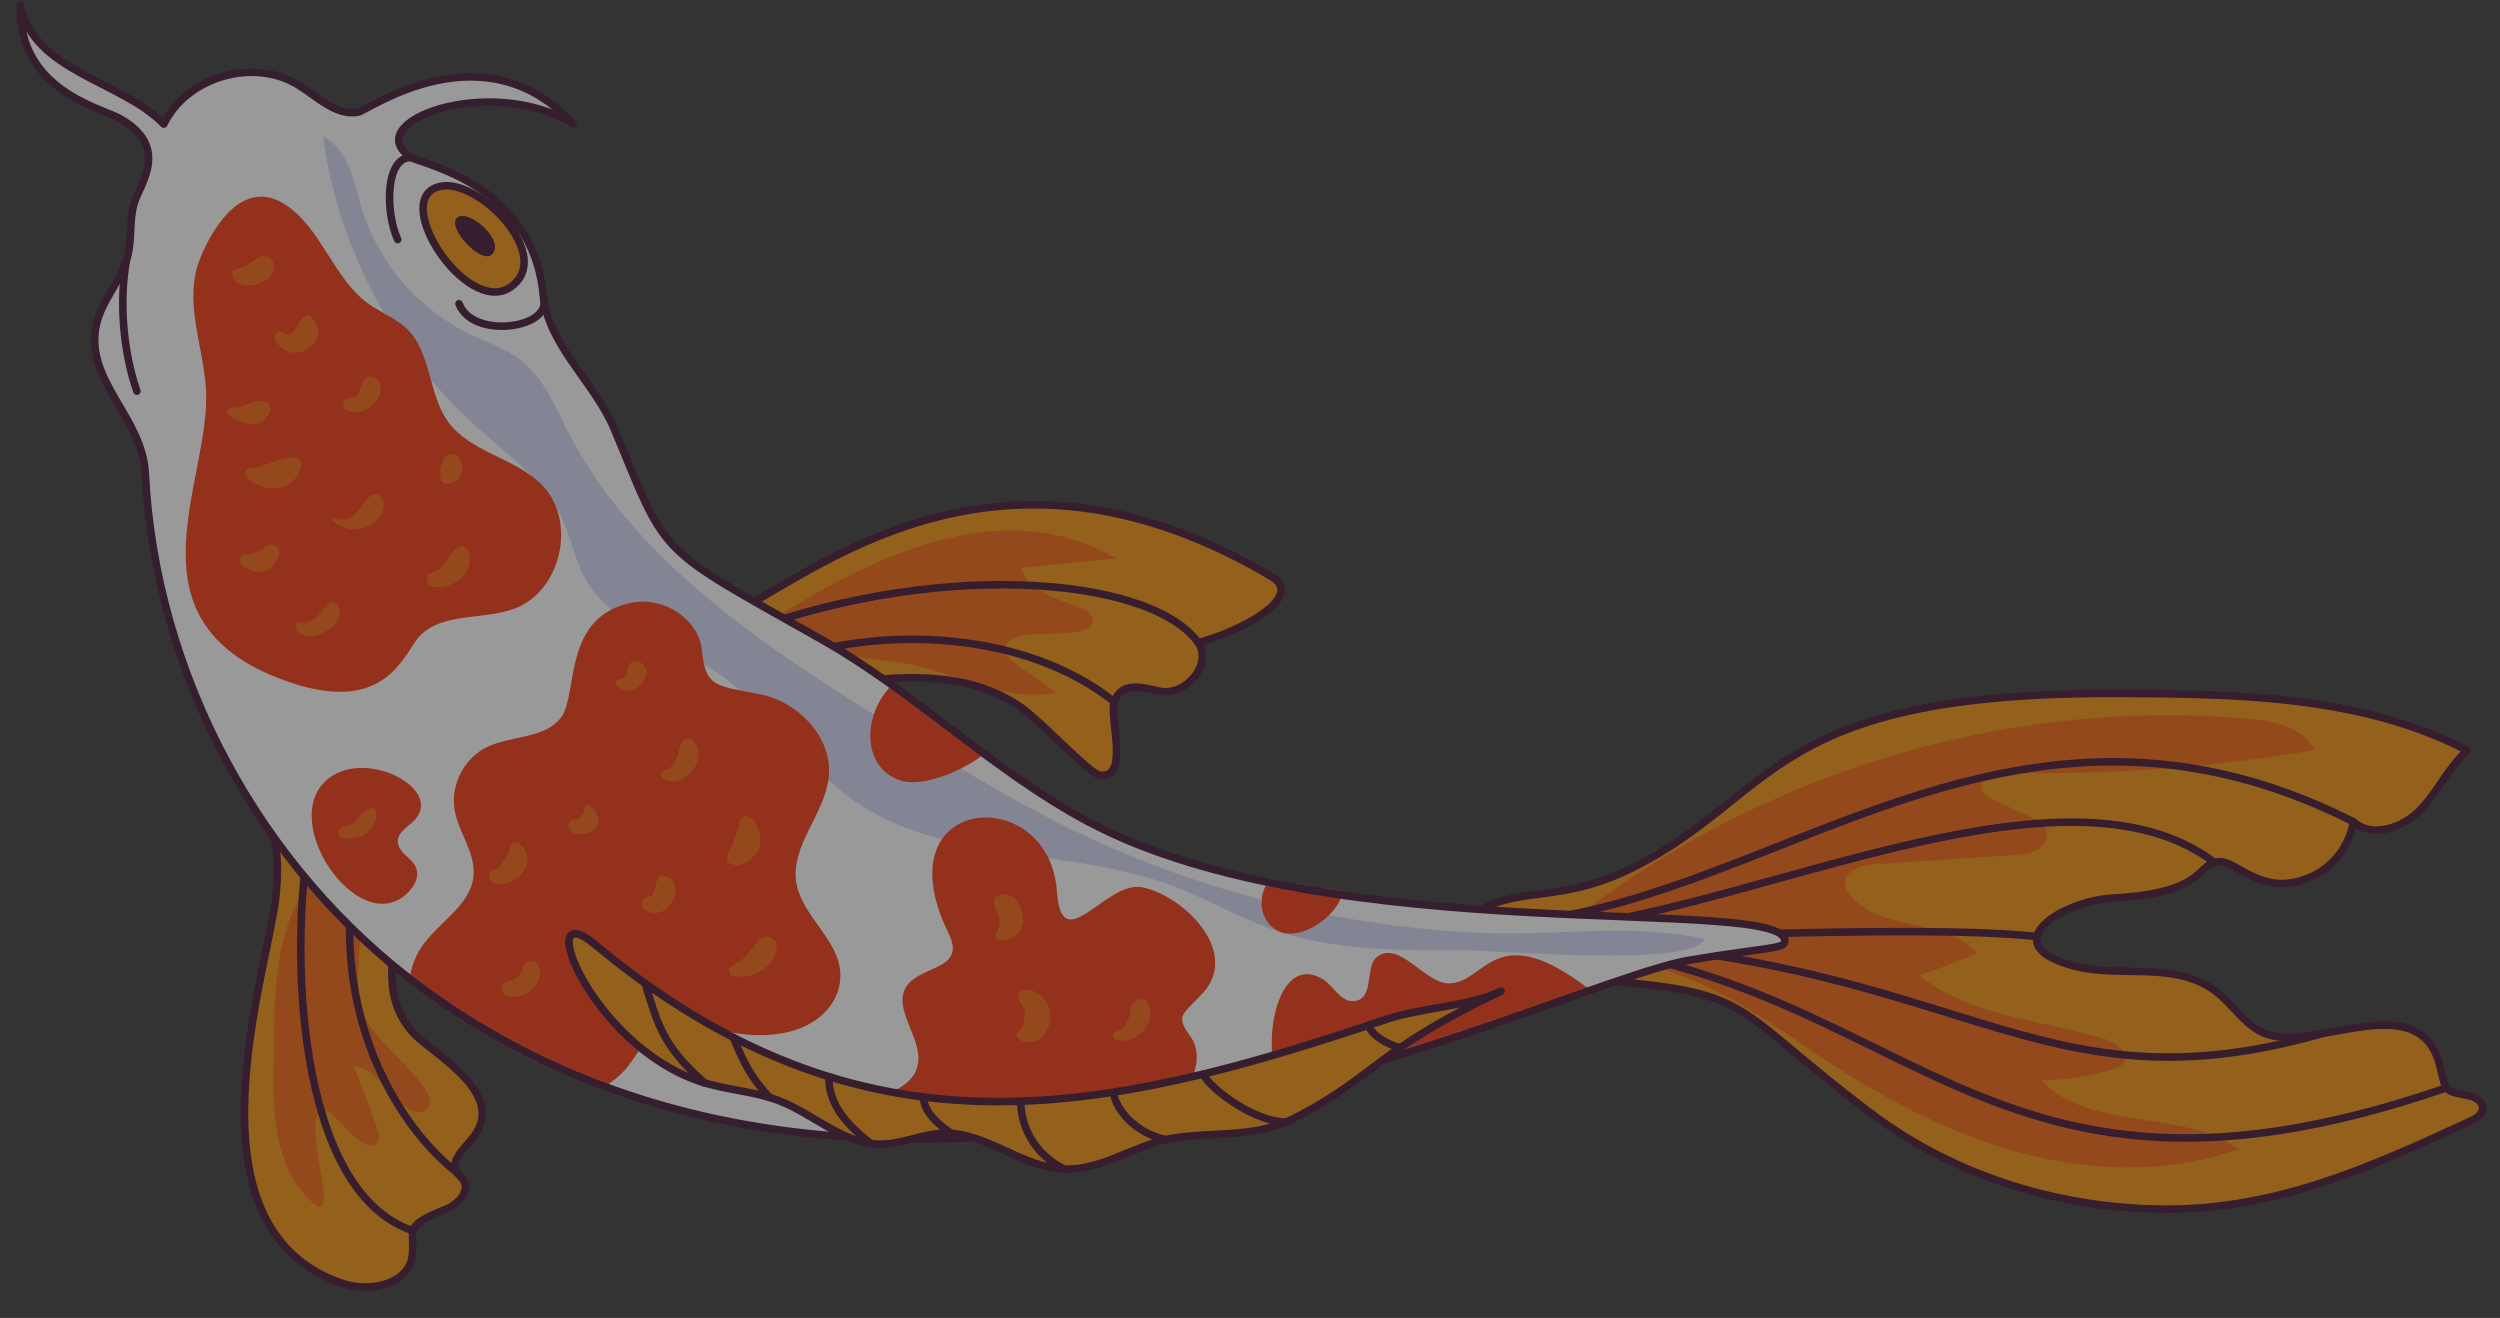 <svg width="497" height="262" viewBox="0 0 497 262" fill="none" xmlns="http://www.w3.org/2000/svg">
<rect x="0" y="0" width="497" height="262" fill="#333333" stroke="none"/>
<g opacity="0.5">
<path d="M54.873 178.019C53.345 192.929 35.391 244.248 68.178 255.171C73.551 256.961 81.237 255.302 81.951 249.684C82.611 244.48 79.757 243.874 88.683 240.376C91.07 239.439 93.508 236.782 92.126 234.622C91.772 234.069 91.215 233.669 90.864 233.114C89.199 230.478 92.969 227.911 94.652 225.288C100.132 216.743 85.514 209.174 82.112 205.299C76.171 198.533 78.546 192.239 77.718 187.471C76.365 179.689 62.806 164.178 51.247 158.881C55.221 164.415 55.544 171.461 54.873 178.019Z" fill="#F58F05"/>
<path d="M60.958 237.941C69.503 247.149 58.591 220.761 64.579 220.727C66.562 220.715 71.82 229.555 74.798 227.431C76.283 226.371 75.212 224.792 70.316 211.959C75.52 212.015 79.626 222.384 84.005 220.936C89.727 219.043 77.57 209.402 74.209 204.957C65.65 193.636 79.714 181.111 61.79 175.388C53.856 185.057 54.589 200.236 54.393 212.018C54.241 221.206 54.523 231.006 60.958 237.941Z" fill="#F55F06"/>
<path d="M54.873 178.019C53.345 192.929 35.391 244.248 68.178 255.171C73.551 256.961 81.237 255.302 81.951 249.684C82.611 244.48 79.757 243.874 88.683 240.376C91.07 239.439 93.508 236.782 92.126 234.622C91.772 234.069 91.215 233.669 90.864 233.114C89.199 230.478 92.969 227.911 94.652 225.288C100.132 216.743 85.514 209.174 82.112 205.299C76.171 198.533 78.546 192.239 77.718 187.471C76.365 179.689 62.806 164.178 51.247 158.881C55.221 164.415 55.544 171.461 54.873 178.019Z" stroke="#39092C" stroke-width="1.5" stroke-miterlimit="10" stroke-linecap="round" stroke-linejoin="round"/>
<path d="M90.862 233.114C80.209 224.87 66.32 204.157 70.133 174.829" stroke="#39092C" stroke-width="1.5" stroke-miterlimit="10" stroke-linecap="round" stroke-linejoin="round"/>
<path d="M82.121 244.688C58.624 236.841 57.542 187.942 61.644 165.79" stroke="#39092C" stroke-width="1.5" stroke-miterlimit="10" stroke-linecap="round" stroke-linejoin="round"/>
<path d="M252.725 114.594C259.832 118.796 245.847 125.864 238.188 127.733C241.156 132.103 235.646 138.512 230.482 137.395C226.913 136.623 222.927 135.419 221.527 139.534C220.444 142.714 224.668 154.794 218.648 154.111C216.678 153.888 207.365 143.772 203.144 140.753C186.64 128.946 162.94 138.607 155.12 136.206C150.527 134.797 139.774 125.231 146.399 121.632C165.029 111.516 200.122 83.5 252.725 114.594Z" fill="#F58F05"/>
<path d="M210.021 137.7C201.245 131.465 199.46 130.678 199.806 128.872C200.634 124.542 211.419 126.857 215.533 125.273C218.295 124.208 217.709 121.936 214.789 120.817C210.192 119.056 204.462 117.595 203.009 112.893C209.304 112.267 215.6 111.642 221.897 111.017C196.747 96.532 168.562 113.353 147.291 127.119C146.775 127.453 173.819 131.167 177.108 131.47C188.101 132.482 198.802 139.909 210.021 137.7Z" fill="#F55F06"/>
<path d="M252.725 114.594C259.832 118.796 245.847 125.864 238.188 127.733C241.156 132.103 235.646 138.512 230.482 137.395C226.913 136.623 222.927 135.419 221.527 139.534C220.444 142.714 224.668 154.794 218.648 154.111C216.678 153.888 207.365 143.772 203.144 140.753C186.64 128.946 162.94 138.607 155.12 136.206C150.527 134.797 139.774 125.231 146.399 121.632C165.029 111.516 200.122 83.5 252.725 114.594Z" stroke="#39092C" stroke-width="1.5" stroke-miterlimit="10" stroke-linecap="round" stroke-linejoin="round"/>
<path d="M221.527 139.534C203.191 124.782 171.748 123.706 150.292 133.373" stroke="#39092C" stroke-width="1.5" stroke-miterlimit="10" stroke-linecap="round" stroke-linejoin="round"/>
<path d="M238.187 127.733C228.385 114.185 184.467 111.05 144.772 126.891" stroke="#39092C" stroke-width="1.5" stroke-miterlimit="10" stroke-linecap="round" stroke-linejoin="round"/>
<path d="M372.232 221.518C388.952 234.04 409.872 240.342 430.672 240.378C452.904 240.417 471.665 231.85 491.288 222.79C494.874 221.134 493.809 218.489 490.801 217.839C486.432 216.895 486.278 217.427 485.153 212.335C481.42 195.457 459.748 209.581 450.037 205.363C446.125 203.664 443.847 199.579 440.426 197.029C432.293 190.968 421.563 194.459 412.425 192.074C396.11 187.815 409.859 179.093 420.064 178.535C439.104 177.495 436.406 171.605 441.162 171.317C444.877 171.091 449.927 178.755 459.706 174.19C463.966 172.201 467.119 168.007 467.847 163.362C471.567 166.716 477.729 164.575 481.19 160.955C484.651 157.336 486.747 152.517 490.51 149.211C469.412 138.161 444.054 137.938 420.819 137.858C351.738 137.622 353.465 157.873 324.819 172.378C311.532 179.105 303.616 176.595 295.978 180.081C274.294 189.98 303.416 194.005 311.182 194.474C350.387 196.84 342.072 198.932 372.232 221.518Z" fill="#F58F05"/>
<path d="M357.638 207.206C370.462 216.062 384.134 223.991 399.07 228.444C414.006 232.897 430.37 233.684 445.044 228.434C433.557 220.287 415.428 225.028 405.788 214.763C410.538 214.749 415.285 214.037 419.83 212.659C420.72 212.389 421.677 212.036 422.156 211.239C423.349 209.249 420.65 207.215 418.431 206.537C405.892 202.703 391.714 202.176 381.539 193.905C385.437 192.599 389.28 191.131 393.054 189.505C387.005 182.388 374.046 185.335 368.012 178.207C367.351 177.426 366.785 176.48 366.813 175.458C366.885 172.875 370.231 171.965 372.809 171.795C381.976 171.192 391.143 170.589 400.31 169.988C401.914 169.882 403.586 169.756 404.966 168.932C406.346 168.108 407.315 166.355 406.712 164.865C406.233 163.684 404.98 163.044 403.824 162.505C401.307 161.331 398.79 160.157 396.272 158.982C395.349 158.551 394.338 158.025 394.014 157.06C393.249 154.769 396.691 153.59 399.106 153.641C419.536 154.076 440.006 152.552 460.146 149.1C457.919 144.545 452.073 143.346 447.024 142.897C396.177 138.382 343.763 155.44 305.313 189.018C309.488 185.37 328.872 192.059 333.785 193.853C342.387 196.994 350.149 202.034 357.638 207.206Z" fill="#F55F06"/>
<path d="M372.232 221.518C388.952 234.04 409.872 240.342 430.672 240.378C452.904 240.417 471.665 231.85 491.288 222.79C494.874 221.134 493.809 218.489 490.801 217.839C486.432 216.895 486.278 217.427 485.153 212.335C481.42 195.457 459.748 209.581 450.037 205.363C446.125 203.664 443.847 199.579 440.426 197.029C432.293 190.968 421.563 194.459 412.425 192.074C396.11 187.815 409.859 179.093 420.064 178.535C439.104 177.495 436.406 171.605 441.162 171.317C444.877 171.091 449.927 178.755 459.706 174.19C463.966 172.201 467.119 168.007 467.847 163.362C471.567 166.716 477.729 164.575 481.19 160.955C484.651 157.336 486.747 152.517 490.51 149.211C469.412 138.161 444.054 137.938 420.819 137.858C351.738 137.622 353.465 157.873 324.819 172.378C311.532 179.105 303.616 176.595 295.978 180.081C274.294 189.98 303.416 194.005 311.182 194.474C350.387 196.84 342.072 198.932 372.232 221.518Z" stroke="#39092C" stroke-width="1.5" stroke-miterlimit="10" stroke-linecap="round" stroke-linejoin="round"/>
<path d="M486.403 216.237C386.57 250.722 378.966 184.772 288.106 186.613" stroke="#39092C" stroke-width="1.5" stroke-miterlimit="10" stroke-linecap="round" stroke-linejoin="round"/>
<path d="M461.83 205.434C399.699 223.196 388.719 184.907 288.107 186.613" stroke="#39092C" stroke-width="1.5" stroke-miterlimit="10" stroke-linecap="round" stroke-linejoin="round"/>
<path d="M467.847 163.361C395.219 126.643 346.176 186.829 290.168 183.457" stroke="#39092C" stroke-width="1.5" stroke-miterlimit="10" stroke-linecap="round" stroke-linejoin="round"/>
<path d="M440.231 171.468C405.535 145.025 326.807 193.273 291.845 183.481" stroke="#39092C" stroke-width="1.5" stroke-miterlimit="10" stroke-linecap="round" stroke-linejoin="round"/>
<path d="M404.963 186.184C378.585 183.383 315.378 187.555 288.106 186.612" stroke="#39092C" stroke-width="1.5" stroke-miterlimit="10" stroke-linecap="round" stroke-linejoin="round"/>
<path d="M335.926 190.868C307.451 195.622 176.722 264.998 83.652 196.223C51.555 172.504 30.888 133.976 28.882 94.117C28.317 82.877 16.833 75.704 19.122 64.685C20.158 59.694 24.192 55.765 25.409 50.815C26.24 47.435 25.689 43.812 26.657 40.466C27.777 36.599 33.956 29.251 23.776 23.533C20.123 21.48 3.494 17.89 4.045 1C6.551 14.217 24.233 16.041 32.561 24.675C37.116 15.309 50.292 11.432 59.194 16.837C63.059 19.184 66.75 23.102 71.2 22.305C73.144 21.956 96.016 5.272 113.941 24.598C97.167 14.504 71.005 24.424 81.809 31.322C83.893 32.651 105.866 36.566 107.985 58.58C108.961 68.739 118.254 75.993 122.17 85.418C132.892 111.229 129.99 108.296 163.315 127.127C181.98 137.675 197.441 153.305 216.367 163.378C264.704 189.103 355.431 177.784 354.82 187.136C354.717 188.657 351.556 188.258 335.926 190.868Z" fill="white"/>
<path d="M290.53 188.917C277.822 188.973 264.814 188.981 252.838 184.727C246.077 182.326 239.842 178.626 233.126 176.102C212.565 168.375 187.989 171.758 169.918 159.272C159.657 152.183 152.948 140.811 142.649 133.781C133.571 127.583 121.492 124.462 116.228 114.812C114.193 111.082 113.466 106.772 111.663 102.923C108.16 95.447 101.048 90.472 94.889 84.977C78.263 70.143 67.175 49.24 64.218 27.156C69.175 29.483 70.268 35.842 71.82 41.095C75.05 52.031 83.073 61.459 93.353 66.396C96.862 68.082 100.664 69.297 103.707 71.726C108.058 75.198 110.244 80.619 112.777 85.576C126.23 111.91 152.495 128.813 177.583 144.466C188.439 151.24 199.315 158.024 210.753 163.759C237.09 176.966 266.284 184.436 295.725 185.507C309.594 186.012 325.306 183.474 338.816 186.7C336.497 192.414 297.896 188.884 290.53 188.917Z" fill="#D3D8F7"/>
<mask id="mask0_0_311" style="mask-type:luminance" maskUnits="userSpaceOnUse" x="4" y="1" width="351" height="226">
<path d="M335.926 190.868C307.451 195.622 176.722 264.998 83.652 196.223C51.555 172.504 30.888 133.976 28.882 94.117C28.317 82.877 16.833 75.704 19.122 64.685C20.158 59.694 24.192 55.765 25.409 50.815C26.24 47.435 25.689 43.812 26.657 40.466C27.777 36.599 33.956 29.251 23.776 23.533C20.123 21.48 3.494 17.89 4.045 1C6.551 14.217 24.233 16.041 32.561 24.675C37.116 15.309 50.292 11.432 59.194 16.837C63.059 19.184 66.75 23.102 71.2 22.305C73.144 21.956 96.016 5.272 113.941 24.598C97.167 14.504 71.005 24.424 81.809 31.322C83.893 32.651 105.866 36.566 107.985 58.58C108.961 68.739 118.254 75.993 122.17 85.418C132.892 111.229 129.99 108.296 163.315 127.127C181.98 137.675 197.441 153.305 216.367 163.378C264.704 189.103 355.431 177.784 354.82 187.136C354.717 188.657 351.556 188.258 335.926 190.868Z" fill="white"/>
</mask>
<g mask="url(#mask0_0_311)">
<path d="M40.945 77.254C42.152 95.688 23.329 124.294 58.022 135.774C77.321 142.16 80.445 129.336 83.575 126.285C88.295 121.686 96.136 123.296 102.308 120.985C111.616 117.5 114.723 103.54 107.772 96.435C102.483 91.029 93.561 89.989 89.104 83.879C85.118 78.413 85.812 70.245 81.007 65.483C78.803 63.3 75.766 62.2 73.249 60.388C66.224 55.336 63.943 45.364 56.683 40.655C48.743 35.506 42.809 44.197 39.979 50.89C36.269 59.664 40.35 68.162 40.945 77.254Z" fill="#F52F06"/>
<path d="M81.073 177.47C71.368 187.097 54.509 162.532 65.603 154.542C73.239 149.041 87.79 156.771 82.589 162.852C81.064 164.635 76.306 166.483 81.309 170.662C83.835 172.774 83.165 175.393 81.073 177.47Z" fill="#F52F06"/>
<path d="M288.11 195.502C283.235 195.571 278.249 186.822 273.73 190.244C271.261 192.113 273.393 198.859 269.008 199.028C266.429 199.127 265.115 195.932 262.889 194.618C252.028 188.208 249.24 216.157 258.032 220.715C265.683 224.681 291.983 218.971 313.348 209.658C321.983 205.894 323.937 202.85 316.128 196.808C297.167 182.14 295.453 195.396 288.11 195.502Z" fill="#F52F06"/>
<path d="M239.172 197.365C235.328 201.637 233.446 201.699 236.627 206.015C244.022 216.047 218.903 240.737 180.736 235.43C169.749 233.903 166.717 228.084 168.427 223.698C170.688 217.898 180.649 218.11 182.353 212.122C183.899 206.692 177.032 200.525 180.322 195.937C183.272 191.821 192.151 192.834 188.584 185.559C174.948 157.743 208.621 155.291 210.113 177.226C211.039 190.833 219.85 174.99 227.034 176.386C235.104 177.952 246.626 189.081 239.172 197.365Z" fill="#F52F06"/>
<path d="M125.445 211.152C130.111 204.455 130.541 202.776 145.735 205.313C160.115 207.715 167.431 200.53 167.052 193.413C166.692 186.643 159.29 182.049 158.288 175.344C157.194 168.011 164.062 161.748 164.768 154.368C165.514 146.588 158.696 139.484 151.021 138.003C142.319 136.323 140.238 136.622 139.555 129.353C138.972 123.159 132.116 118.695 125.985 119.753C111.689 122.223 115.002 138.025 111.551 142.613C108.288 146.953 101.579 146.156 96.712 148.563C92.228 150.781 89.521 156.119 90.382 161.047C91.167 165.549 94.563 169.558 94.142 174.108C93.558 180.44 86.244 183.735 83.168 189.3C72.548 208.506 112.39 229.889 125.445 211.152Z" fill="#F52F06"/>
<path d="M179.201 155.221C167.861 151.777 173.026 131.676 187.313 132.469C193.04 132.787 201.852 138.943 199.297 145.502C197.135 151.052 184.654 156.877 179.201 155.221Z" fill="#F52F06"/>
<path d="M266.685 173.95C269.456 179.537 259.498 187.768 254.094 185.089C250.376 183.246 249.472 177.791 253.137 173.843C256.457 170.266 264.653 169.855 266.685 173.95Z" fill="#F52F06"/>
</g>
<path d="M335.925 190.868C307.451 195.622 176.722 264.998 83.652 196.223C51.555 172.504 30.888 133.976 28.882 94.117C28.317 82.877 16.833 75.704 19.122 64.685C20.158 59.694 24.192 55.765 25.409 50.815C26.24 47.435 25.689 43.812 26.657 40.466C27.777 36.599 33.956 29.251 23.776 23.533C20.123 21.48 3.494 17.89 4.045 1C6.551 14.217 24.233 16.041 32.561 24.675C37.116 15.309 50.292 11.432 59.194 16.837C63.059 19.184 66.75 23.102 71.2 22.305C73.144 21.956 96.016 5.272 113.941 24.598C97.167 14.504 71.005 24.424 81.809 31.322C83.893 32.651 105.866 36.566 107.985 58.58C108.961 68.739 118.254 75.993 122.17 85.418C132.892 111.229 129.99 108.296 163.315 127.127C181.98 137.675 197.441 153.305 216.367 163.378C264.704 189.103 355.431 177.784 354.82 187.136C354.717 188.657 351.556 188.258 335.925 190.868Z" stroke="#39092C" stroke-width="1.5" stroke-miterlimit="10" stroke-linecap="round" stroke-linejoin="round"/>
<path d="M108.157 59.861C108.819 65.409 93.867 67.329 91.252 60.38" stroke="#39092C" stroke-width="1.5" stroke-miterlimit="10" stroke-linecap="round" stroke-linejoin="round"/>
<path d="M79.061 47.627C76.544 42.09 76.608 31.077 81.807 31.323" stroke="#39092C" stroke-width="1.5" stroke-miterlimit="10" stroke-linecap="round" stroke-linejoin="round"/>
<path d="M27.213 77.77C24.449 69.791 23.684 59.887 25.122 51.807" stroke="#39092C" stroke-width="1.5" stroke-miterlimit="10" stroke-linecap="round" stroke-linejoin="round"/>
<path d="M88.002 36.977C95.704 35.92 110.323 51.157 101.396 57.142C92.622 63.017 76.752 38.522 88.002 36.977Z" fill="#F58F05"/>
<path d="M98.346 49.585C97.119 54.338 88.489 45.258 90.883 43.271C92.935 41.569 99.095 46.688 98.346 49.585Z" fill="#39092C"/>
<path d="M88.002 36.977C95.704 35.92 110.323 51.157 101.396 57.142C92.622 63.017 76.752 38.522 88.002 36.977Z" stroke="#39092C" stroke-width="1.5" stroke-miterlimit="10" stroke-linecap="round" stroke-linejoin="round"/>
<path d="M265.011 213.179C262.076 212.324 259.333 210.82 257.033 208.807" stroke="#39092C" stroke-width="1.5" stroke-miterlimit="10" stroke-linecap="round" stroke-linejoin="round"/>
<path d="M139.325 215.046C144.423 216.724 149.947 216.905 154.949 218.851C161.804 221.518 167.661 227.45 175.015 227.464C179.273 227.472 183.316 225.425 187.572 225.288C195.977 225.019 203.149 232.106 211.552 232.417C219.289 232.703 226.099 227.228 233.768 226.163C243.169 224.858 249.692 226.373 258.33 221.787C273.632 213.664 273.78 208.756 298.397 197.057C291.935 200.128 282.648 200.266 275.669 202.622C218.648 221.863 171.416 231.922 118.267 187.765C105.734 177.361 117.406 207.836 139.325 215.046Z" fill="#F58F05"/>
<path d="M139.325 215.046C144.423 216.724 149.947 216.905 154.949 218.851C161.804 221.518 167.661 227.45 175.015 227.464C179.273 227.472 183.316 225.425 187.572 225.288C195.977 225.019 203.149 232.106 211.552 232.417C219.289 232.703 226.099 227.228 233.768 226.163C243.169 224.858 249.692 226.373 258.33 221.787C273.632 213.664 273.78 208.756 298.397 197.057C291.935 200.128 282.648 200.266 275.669 202.622C218.648 221.863 171.416 231.922 118.267 187.765C105.734 177.361 117.406 207.836 139.325 215.046Z" stroke="#39092C" stroke-width="1.5" stroke-miterlimit="10" stroke-linecap="round" stroke-linejoin="round"/>
<path d="M140.08 215.283C131.626 207.952 130.635 203.17 128.236 195.468" stroke="#39092C" stroke-width="1.5" stroke-miterlimit="10" stroke-linecap="round" stroke-linejoin="round"/>
<path d="M153.007 218.184C149.369 214.37 147.731 211.049 145.791 206.246" stroke="#39092C" stroke-width="1.5" stroke-miterlimit="10" stroke-linecap="round" stroke-linejoin="round"/>
<path d="M173.141 227.324C166.766 222.474 164.721 218.347 164.781 214.035" stroke="#39092C" stroke-width="1.5" stroke-miterlimit="10" stroke-linecap="round" stroke-linejoin="round"/>
<path d="M189.125 225.32C185.278 222.731 183.575 220.245 183.605 218.082" stroke="#39092C" stroke-width="1.5" stroke-miterlimit="10" stroke-linecap="round" stroke-linejoin="round"/>
<path d="M211.553 232.417C203.967 228.571 202.884 221.671 202.922 218.924" stroke="#39092C" stroke-width="1.5" stroke-miterlimit="10" stroke-linecap="round" stroke-linejoin="round"/>
<path d="M231.739 226.55C225.489 225.234 221.754 220.278 221.43 217.447" stroke="#39092C" stroke-width="1.5" stroke-miterlimit="10" stroke-linecap="round" stroke-linejoin="round"/>
<path d="M255.62 223.059C248.686 222.963 239.827 215.626 239.207 213.527" stroke="#39092C" stroke-width="1.5" stroke-miterlimit="10" stroke-linecap="round" stroke-linejoin="round"/>
<path d="M278.293 208.254C275.007 207.406 272.582 205.47 272.033 203.839" stroke="#39092C" stroke-width="1.5" stroke-miterlimit="10" stroke-linecap="round" stroke-linejoin="round"/>
<path d="M224.761 200.456C224.522 202.448 224.067 204.417 221.854 205.071C221.065 205.304 221.071 206.381 221.832 206.646C225.725 207.996 230.181 203.392 228.226 199.569C227.312 197.781 224.963 198.783 224.761 200.456Z" fill="#F55F06"/>
<path d="M203.114 196.966C201.088 197.806 203.641 199.991 203.761 200.862C203.53 202.014 203.957 203.813 202.705 204.755C200.394 206.495 205.604 209.232 208.078 204.884C210.679 200.312 206.048 195.75 203.114 196.966Z" fill="#F55F06"/>
<path d="M198.336 178.11C196.111 179.289 199.367 181.451 198.62 184.319C198.582 184.463 196.846 187.158 199.002 187.019C206.609 186.53 202.872 175.707 198.336 178.11Z" fill="#F55F06"/>
<path d="M151.046 186.755C149.475 188.494 148.083 190.911 145.805 191.817C144.592 192.3 144.703 194 146.085 194.126C150.197 194.507 153.969 192.254 154.422 188.21C154.614 186.513 152.156 185.528 151.046 186.755Z" fill="#F55F06"/>
<path d="M147.128 163.073C146.776 163.859 146.933 164.682 145.785 167.513C145.372 168.535 143.521 171.388 145.128 171.655C144.511 170.805 145.595 172.839 148.057 171.549C154.864 167.988 148.716 159.536 147.128 163.073Z" fill="#F55F06"/>
<path d="M129.067 178.25C127.315 178.336 127.132 180.499 128.633 181.151C133.146 183.11 136.174 176.17 132.964 174.455C129.593 172.654 130.885 178.16 129.067 178.25Z" fill="#F55F06"/>
<path d="M135.72 147.267C134.903 147.954 134.955 152.518 132.183 153.095C129.559 153.64 133.321 157.6 137.293 153.587C140.634 150.21 137.977 145.369 135.72 147.267Z" fill="#F55F06"/>
<path d="M104.518 191.44C103.781 192.047 104.247 192.345 103.076 194.011C102.009 195.525 99.828 194.377 99.798 196.525C99.763 199.095 104.057 198.482 106.027 196.496C108.828 193.672 106.71 189.638 104.518 191.44Z" fill="#F55F06"/>
<path d="M101.28 168.73C101.089 169.909 99.691 172.464 98.327 172.842C96.635 173.309 97.077 175.569 98.68 175.754C100.442 175.955 102.485 175.226 103.627 173.844C107.199 169.522 101.834 165.308 101.28 168.73Z" fill="#F55F06"/>
<path d="M116.084 161.659C115.592 162.046 115.479 162.329 115.384 162.493C114.984 163.186 114.618 162.754 114.902 162.901C111.674 162.857 112.686 166.444 116.15 165.774C122.811 164.483 115.426 156.633 116.084 161.659Z" fill="#F55F06"/>
<path d="M124.785 133.296C124.734 134.303 123.987 134.9 123.318 134.994C120.766 135.352 124.173 139.118 127.107 136.321C131.34 132.287 124.852 129.409 124.785 133.296Z" fill="#F55F06"/>
<path d="M65.462 119.889C63.771 120.896 63.248 124.016 59.851 123.727C57.302 123.508 59.27 128.639 64.986 125.396C69.262 122.969 67.341 118.77 65.462 119.889Z" fill="#F55F06"/>
<path d="M88.762 111.52C87 114.662 84.594 113.076 84.871 115.364C85.138 117.571 89.254 116.776 91.17 115.383C95.668 112.109 92.755 104.404 88.762 111.52Z" fill="#F55F06"/>
<path d="M73.861 98.502C72.094 99.244 70.772 104.487 66.482 103.065C64.246 102.323 68.371 106.522 72.702 104.803C77.799 102.779 76.814 97.262 73.861 98.502Z" fill="#F55F06"/>
<path d="M52.757 108.734C52.245 109.243 50.038 110.285 49.289 110.157C47.771 109.9 47.033 111.621 48.234 112.568C49.962 113.932 53.701 114.262 54.48 112.115C57.246 108.642 53.852 107.646 52.757 108.734Z" fill="#F55F06"/>
<path d="M71.413 162.447C70.59 163.424 69.778 164.254 68.414 164.336C67.235 164.405 66.765 166.272 68.085 166.536C76.157 168.152 76.72 156.152 71.413 162.447Z" fill="#F55F06"/>
<path d="M87.674 94.256C87.674 94.259 87.67 94.273 87.67 94.273C87.673 94.267 87.682 94.251 87.683 94.249C87.68 94.254 87.676 94.259 87.674 94.256Z" fill="#F55F06"/>
<path d="M89.214 90.309C87.387 90.784 86.774 96.272 88.66 96.203C93.599 96.017 92.191 89.533 89.214 90.309Z" fill="#F55F06"/>
<path d="M87.705 94.162C87.707 94.181 87.707 94.182 87.71 94.197C87.711 94.183 87.707 94.175 87.705 94.162Z" fill="#F55F06"/>
<path d="M87.686 94.111C87.702 94.121 87.702 94.141 87.704 94.16C87.689 94.019 87.683 94.002 87.686 94.111Z" fill="#F55F06"/>
<path d="M87.684 94.249C87.691 94.238 87.695 94.232 87.684 94.249V94.249Z" fill="#F55F06"/>
<path d="M87.675 94.256C87.676 94.237 87.678 94.214 87.696 94.154C87.674 94.23 87.67 94.25 87.675 94.256Z" fill="#F55F06"/>
<path d="M72.846 75.034C71.231 75.943 72.224 79.199 69.581 79.059C68.015 78.977 67.699 81.329 69.178 81.761C72.912 82.847 76.643 79.015 75.516 76.155C75.101 75.103 73.905 74.437 72.846 75.034Z" fill="#F55F06"/>
<path d="M50.16 92.948C46.62 93.256 50.18 97.34 54.886 97.076C59.569 96.813 61.417 90.792 58.317 90.938C55.441 91.073 52.992 92.701 50.16 92.948Z" fill="#F55F06"/>
<path d="M56.476 66.18C55.549 65.323 54.086 66.362 54.694 67.516C57.65 73.124 65.187 68.526 62.862 64.386C59.756 58.851 59.104 68.609 56.476 66.18Z" fill="#F55F06"/>
<path d="M48.279 80.75C47.547 81.126 46.754 80.918 45.965 81.079C42.51 81.786 50.018 85.957 52.478 83.565C55.263 80.856 53.257 78.2 48.279 80.75Z" fill="#F55F06"/>
<path d="M50.962 51.467C50.815 51.589 48.297 53.261 47.232 53.408C44.867 53.807 46.566 57.717 50.916 56.526C57.026 54.856 53.998 48.959 50.962 51.467Z" fill="#F55F06"/>
</g>
</svg>
